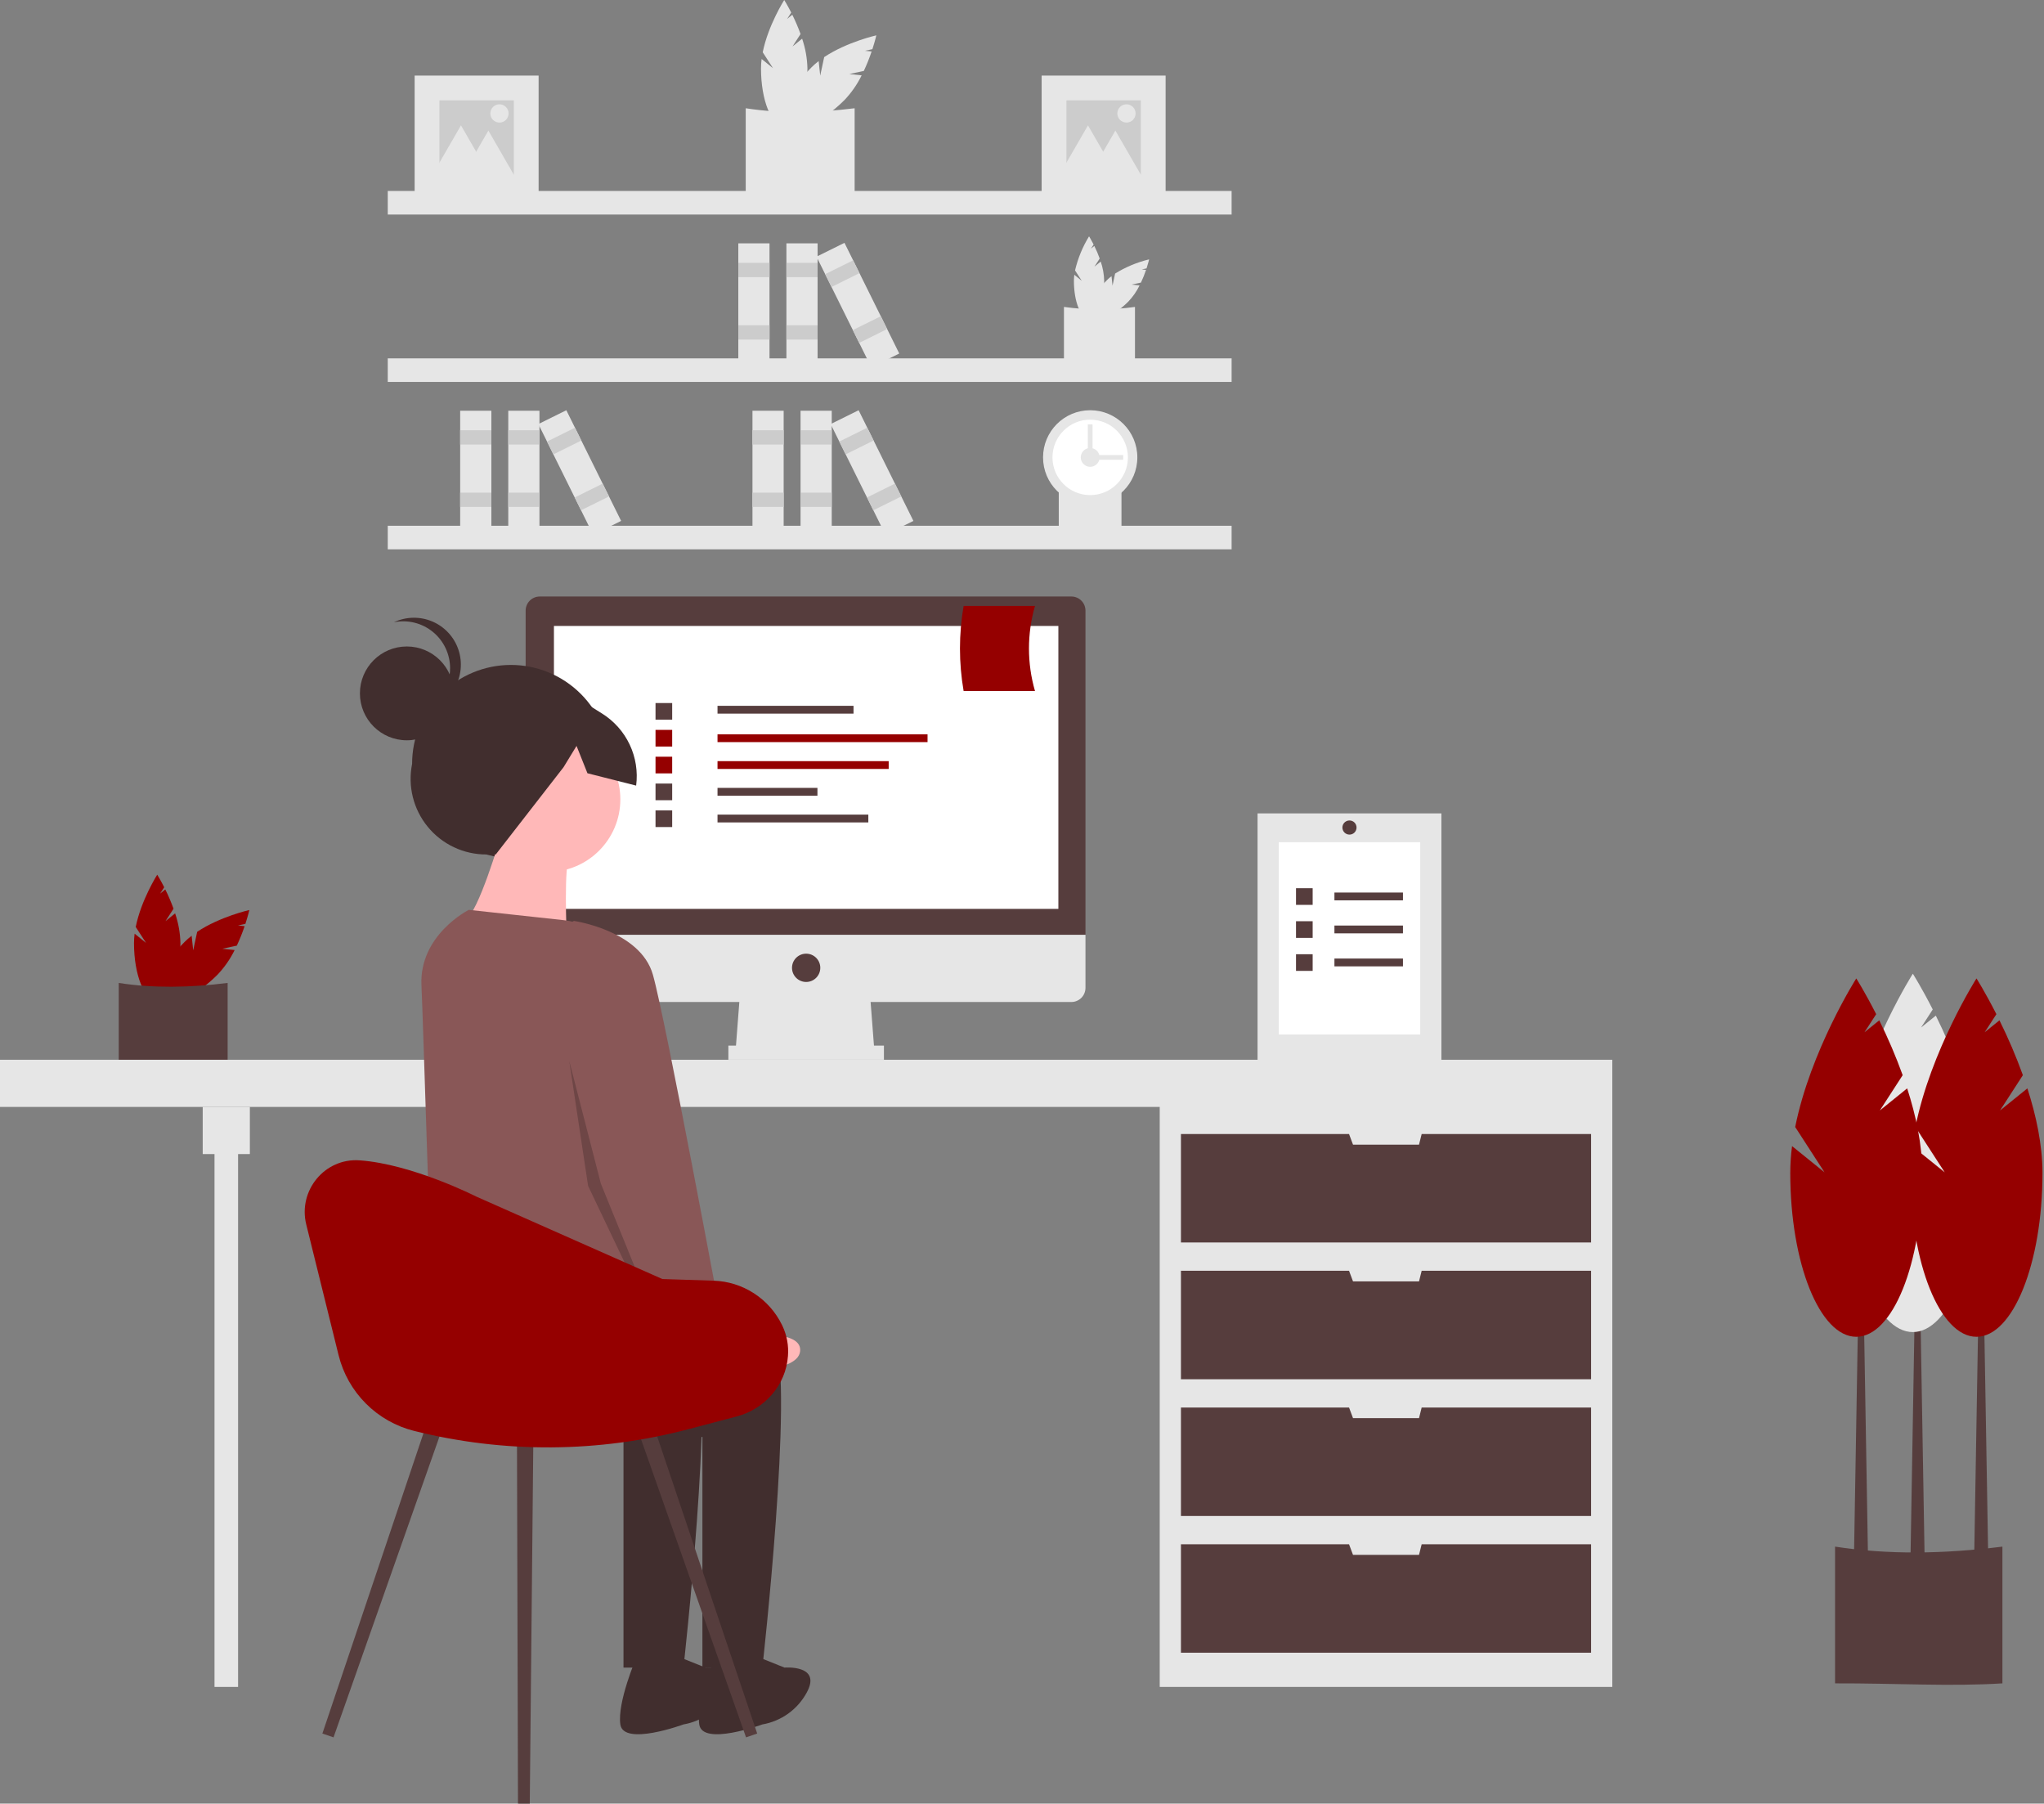 <svg width="883" height="779" viewBox="0 0 883 779" fill="none" xmlns="http://www.w3.org/2000/svg">
<rect x="0" y="0" width="883" height="779" fill="#808080" stroke="none"/>
<g clip-path="url(#clip0_249_14888)">
<path d="M342.362 20.06L345.832 14.698C344.803 11.856 343.614 9.074 342.272 6.365L340.029 8.177L341.805 5.432C340.112 2.1 338.78 0 338.78 0C338.78 0 331.822 10.965 329.497 22.575L333.949 29.455L329.02 25.474C328.845 26.827 328.755 28.189 328.75 29.553C328.75 43.302 333.241 54.448 338.78 54.448C344.319 54.448 348.81 43.302 348.81 29.553C348.706 25.178 347.932 20.845 346.515 16.705L342.362 20.06Z" fill="#E6E6E6"/>
<path d="M366.92 31.98L373.165 30.642C374.447 27.905 375.574 25.097 376.54 22.233L373.672 21.928L376.869 21.243C378.029 17.689 378.571 15.263 378.571 15.263C378.571 15.263 365.898 18.096 356.045 24.661L354.327 32.675L353.657 26.375C352.577 27.207 351.55 28.106 350.582 29.067C340.86 38.79 336.153 49.847 340.07 53.764C343.987 57.681 355.044 52.974 364.767 43.252C367.786 40.085 370.303 36.474 372.229 32.545L366.92 31.98Z" fill="#E6E6E6"/>
<path d="M369.201 85.184C354.72 86.11 338.941 85.13 322.155 85.184V46.752C336.946 49.055 352.72 48.818 369.201 46.752V85.184Z" fill="#E6E6E6"/>
<path d="M472.802 115.151L475.064 111.654C474.393 109.801 473.618 107.987 472.743 106.221L471.28 107.402L472.439 105.612C471.335 103.439 470.466 102.069 470.466 102.069C467.678 106.624 465.635 111.593 464.412 116.791L467.315 121.278L464.101 118.682C463.987 119.564 463.928 120.452 463.925 121.342C463.925 130.308 466.853 137.577 470.466 137.577C474.078 137.577 477.007 130.308 477.007 121.342C476.939 118.489 476.434 115.663 475.51 112.964L472.802 115.151Z" fill="#E6E6E6"/>
<path d="M488.817 122.925L492.889 122.052C493.725 120.267 494.46 118.437 495.09 116.569L493.22 116.37L495.305 115.923C496.061 113.605 496.415 112.023 496.415 112.023C491.224 113.272 486.265 115.341 481.725 118.152L480.605 123.378L480.168 119.27C479.463 119.812 478.793 120.399 478.162 121.025C471.822 127.366 468.753 134.577 471.307 137.131C473.862 139.685 481.072 136.616 487.413 130.276C489.382 128.211 491.023 125.856 492.279 123.293L488.817 122.925Z" fill="#E6E6E6"/>
<path d="M490.305 157.622C480.861 158.226 470.571 157.586 459.624 157.622V132.559C469.801 133.984 480.127 133.984 490.305 132.559V157.622Z" fill="#E6E6E6"/>
<path d="M484.473 231.898C476.134 232.431 467.048 231.867 457.382 231.898V209.767C466.368 211.026 475.486 211.026 484.473 209.767V231.898Z" fill="#E6E6E6"/>
<path d="M532.056 82.481H167.509V92.664H532.056V82.481Z" fill="#E6E6E6"/>
<path d="M532.056 154.78H167.509V164.963H532.056V154.78Z" fill="#E6E6E6"/>
<path d="M532.056 227.078H167.509V237.261H532.056V227.078Z" fill="#E6E6E6"/>
<path d="M470.959 217.914C482.206 217.914 491.324 208.796 491.324 197.548C491.324 186.3 482.206 177.182 470.959 177.182C459.711 177.182 450.593 186.3 450.593 197.548C450.593 208.796 459.711 217.914 470.959 217.914Z" fill="#E6E6E6"/>
<path d="M470.958 213.841C479.956 213.841 487.25 206.546 487.25 197.548C487.25 188.55 479.956 181.255 470.958 181.255C461.959 181.255 454.665 188.55 454.665 197.548C454.665 206.546 461.959 213.841 470.958 213.841Z" fill="white"/>
<path d="M470.958 201.621C473.207 201.621 475.031 199.797 475.031 197.548C475.031 195.298 473.207 193.475 470.958 193.475C468.708 193.475 466.885 195.298 466.885 197.548C466.885 199.797 468.708 201.621 470.958 201.621Z" fill="#E6E6E6"/>
<path d="M485.214 198.566V196.529H468.921V198.566H485.214Z" fill="#E6E6E6"/>
<path d="M469.94 199.584H471.977V183.292H469.94V199.584Z" fill="#E6E6E6"/>
<path d="M353.201 105.104H339.726V158.443H353.201V105.104Z" fill="#E6E6E6"/>
<path d="M353.201 113.526H339.726V119.702H353.201V113.526Z" fill="#CCCCCC"/>
<path d="M353.201 140.476H339.726V146.652H353.201V140.476Z" fill="#CCCCCC"/>
<path d="M332.426 105.104H318.951V158.443H332.426V105.104Z" fill="#E6E6E6"/>
<path d="M332.426 113.526H318.951V119.702H332.426V113.526Z" fill="#CCCCCC"/>
<path d="M332.426 140.476H318.951V146.652H332.426V140.476Z" fill="#CCCCCC"/>
<path d="M364.81 104.884L352.734 110.862L376.4 158.663L388.476 152.685L364.81 104.884Z" fill="#E6E6E6"/>
<path d="M368.548 112.431L356.472 118.41L359.212 123.945L371.288 117.966L368.548 112.431Z" fill="#CCCCCC"/>
<path d="M380.505 136.583L368.429 142.562L371.169 148.097L383.245 142.118L380.505 136.583Z" fill="#CCCCCC"/>
<path d="M233.042 177.403H219.567V230.742H233.042V177.403Z" fill="#E6E6E6"/>
<path d="M233.042 185.825H219.567V192.001H233.042V185.825Z" fill="#CCCCCC"/>
<path d="M233.042 212.775H219.567V218.951H233.042V212.775Z" fill="#CCCCCC"/>
<path d="M212.268 177.403H198.793V230.742H212.268V177.403Z" fill="#E6E6E6"/>
<path d="M212.268 185.825H198.793V192.001H212.268V185.825Z" fill="#CCCCCC"/>
<path d="M212.268 212.775H198.793V218.951H212.268V212.775Z" fill="#CCCCCC"/>
<path d="M244.653 177.182L232.577 183.161L256.243 230.962L268.319 224.983L244.653 177.182Z" fill="#E6E6E6"/>
<path d="M248.39 184.73L236.313 190.708L239.054 196.243L251.13 190.265L248.39 184.73Z" fill="#CCCCCC"/>
<path d="M260.348 208.882L248.271 214.86L251.012 220.395L263.088 214.416L260.348 208.882Z" fill="#CCCCCC"/>
<path d="M359.31 177.403H345.835V230.742H359.31V177.403Z" fill="#E6E6E6"/>
<path d="M359.31 185.825H345.835V192.001H359.31V185.825Z" fill="#CCCCCC"/>
<path d="M359.31 212.775H345.835V218.951H359.31V212.775Z" fill="#CCCCCC"/>
<path d="M338.537 177.403H325.062V230.742H338.537V177.403Z" fill="#E6E6E6"/>
<path d="M338.537 185.825H325.062V192.001H338.537V185.825Z" fill="#CCCCCC"/>
<path d="M338.537 212.775H325.062V218.951H338.537V212.775Z" fill="#CCCCCC"/>
<path d="M370.921 177.182L358.845 183.161L382.511 230.962L394.587 224.983L370.921 177.182Z" fill="#E6E6E6"/>
<path d="M374.657 184.73L362.581 190.708L365.321 196.243L377.397 190.265L374.657 184.73Z" fill="#CCCCCC"/>
<path d="M386.615 208.882L374.539 214.86L377.279 220.395L389.355 214.416L386.615 208.882Z" fill="#CCCCCC"/>
<path d="M503.543 32.645H449.987V86.201H503.543V32.645Z" fill="#E6E6E6"/>
<path d="M492.832 43.357H460.698V75.49H492.832V43.357Z" fill="#CCCCCC"/>
<path d="M470 54.143L476.814 65.944L483.627 77.745H470H456.373L463.187 65.944L470 54.143Z" fill="#E6E6E6"/>
<path d="M481.839 56.398L488.653 68.199L495.466 80H481.839H468.212L475.026 68.199L481.839 56.398Z" fill="#E6E6E6"/>
<path d="M486.631 52.941C488.81 52.941 490.577 51.174 490.577 48.995C490.577 46.815 488.81 45.048 486.631 45.048C484.451 45.048 482.685 46.815 482.685 48.995C482.685 51.174 484.451 52.941 486.631 52.941Z" fill="#E6E6E6"/>
<path d="M232.679 32.645H179.123V86.201H232.679V32.645Z" fill="#E6E6E6"/>
<path d="M221.968 43.357H189.834V75.49H221.968V43.357Z" fill="#CCCCCC"/>
<path d="M199.136 54.143L205.949 65.944L212.763 77.745H199.136H185.509L192.322 65.944L199.136 54.143Z" fill="#E6E6E6"/>
<path d="M210.975 56.398L217.788 68.199L224.601 80H210.975H197.348L204.161 68.199L210.975 56.398Z" fill="#E6E6E6"/>
<path d="M215.767 52.941C217.946 52.941 219.713 51.174 219.713 48.995C219.713 46.815 217.946 45.048 215.767 45.048C213.587 45.048 211.82 46.815 211.82 48.995C211.82 51.174 213.587 52.941 215.767 52.941Z" fill="#E6E6E6"/>
<path d="M71.498 397.845L74.967 392.483C73.939 389.64 72.75 386.859 71.408 384.15L69.164 385.962L70.941 383.217C69.248 379.884 67.916 377.785 67.916 377.785C67.916 377.785 60.958 388.75 58.633 400.359L63.085 407.24L58.156 403.259C57.981 404.611 57.89 405.974 57.886 407.337C57.886 421.087 62.376 432.233 67.916 432.233C73.455 432.233 77.946 421.087 77.946 407.337C77.842 402.963 77.068 398.63 75.651 394.49L71.498 397.845Z" fill="#950000"/>
<path d="M96.055 409.765L102.3 408.427C103.583 405.689 104.709 402.882 105.675 400.018L102.808 399.713L106.005 399.028C107.164 395.474 107.707 393.047 107.707 393.047C107.707 393.047 95.033 395.881 85.18 402.446L83.463 410.46L82.793 404.159C81.712 404.992 80.685 405.891 79.718 406.852C69.996 416.574 65.289 427.631 69.206 431.548C73.123 435.465 84.18 430.759 93.903 421.036C96.922 417.87 99.439 414.259 101.364 410.33L96.055 409.765Z" fill="#950000"/>
<path d="M98.336 462.969C83.855 463.895 68.076 462.915 51.29 462.969V424.537C66.081 426.84 81.855 426.603 98.336 424.537V462.969Z" fill="#563D3D"/>
<path d="M696.509 475.031H500.998V728.585H696.509V475.031Z" fill="#E6E6E6"/>
<path d="M102.847 488.269H92.664V728.585H102.847V488.269Z" fill="#E6E6E6"/>
<path d="M696.509 457.72H0V478.086H696.509V457.72Z" fill="#E6E6E6"/>
<path d="M107.938 478.086H87.572V498.452H107.938V478.086Z" fill="#E6E6E6"/>
<path d="M614.155 489.796L613.009 494.379H584.497L582.779 489.796H510.162V536.638H687.344V489.796H614.155Z" fill="#563D3D"/>
<path d="M614.155 548.857L613.009 553.439H584.497L582.779 548.857H510.162V595.698H687.344V548.857H614.155Z" fill="#563D3D"/>
<path d="M614.155 607.918L613.009 612.5H584.497L582.779 607.918H510.162V654.759H687.344V607.918H614.155Z" fill="#563D3D"/>
<path d="M614.155 666.979L613.009 671.561H584.497L582.779 666.979H510.162V713.82H687.344V666.979H614.155Z" fill="#563D3D"/>
<path d="M377.785 454.665H317.706L319.742 428.19H375.748L377.785 454.665Z" fill="#E6E6E6"/>
<path d="M381.858 451.611H314.651V457.721H381.858V451.611Z" fill="#E6E6E6"/>
<path d="M462.812 257.627H233.188C231.567 257.627 230.013 258.271 228.868 259.416C227.722 260.562 227.078 262.116 227.078 263.737V403.751H468.921V263.737C468.921 262.116 468.278 260.562 467.132 259.416C465.986 258.271 464.432 257.627 462.812 257.627Z" fill="#563D3D"/>
<path d="M227.078 403.751V426.662C227.078 428.283 227.722 429.837 228.868 430.983C230.013 432.128 231.567 432.772 233.188 432.772H462.812C464.432 432.772 465.986 432.128 467.132 430.983C468.278 429.837 468.921 428.283 468.921 426.662V403.751H227.078Z" fill="#E6E6E6"/>
<path d="M457.211 270.355H239.298V392.55H457.211V270.355Z" fill="white"/>
<path d="M348.254 424.117C351.629 424.117 354.364 421.382 354.364 418.007C354.364 414.633 351.629 411.897 348.254 411.897C344.88 411.897 342.145 414.633 342.145 418.007C342.145 421.382 344.88 424.117 348.254 424.117Z" fill="#563D3D"/>
<path d="M865.036 727.057C842.782 728.481 818.533 726.975 792.737 727.057V667.997C815.468 671.535 839.708 671.172 865.036 667.997V727.057Z" fill="#563D3D"/>
<path d="M831.432 673.3H825.322L827.359 553.949H829.395L831.432 673.3Z" fill="#563D3D"/>
<path d="M858.926 674.107H852.816L854.853 554.755H856.889L858.926 674.107Z" fill="#563D3D"/>
<path d="M806.993 674.107H800.883L802.92 554.755H804.956L806.993 674.107Z" fill="#563D3D"/>
<path d="M836.523 477.577L846.386 462.334C843.461 454.255 840.083 446.347 836.267 438.648L829.89 443.799L834.939 435.995C830.127 426.521 826.34 420.553 826.34 420.553C826.34 420.553 806.56 451.723 799.952 484.725L812.608 504.285L798.597 492.968C798.098 496.813 797.841 500.685 797.828 504.561C797.828 543.647 810.593 575.332 826.34 575.332C842.087 575.332 854.852 543.647 854.852 504.561C854.852 492.444 852.111 479.767 848.33 468.041L836.523 477.577Z" fill="#E6E6E6"/>
<path d="M864.017 479.613L873.88 464.371C870.955 456.291 867.577 448.383 863.761 440.684L857.384 445.835L862.434 438.031C857.621 428.558 853.834 422.589 853.834 422.589C853.834 422.589 834.054 453.76 827.446 486.762L840.102 506.322L826.091 495.005C825.592 498.849 825.335 502.721 825.322 506.598C825.322 545.684 838.087 577.369 853.834 577.369C869.581 577.369 882.346 545.684 882.346 506.598C882.346 494.481 879.605 481.804 875.824 470.077L864.017 479.613Z" fill="#950000"/>
<path d="M812.085 479.613L821.947 464.371C819.022 456.291 815.644 448.383 811.829 440.684L805.451 445.835L810.501 438.031C805.688 428.558 801.902 422.589 801.902 422.589C801.902 422.589 782.121 453.76 775.513 486.762L788.169 506.322L774.158 495.005C773.659 498.849 773.403 502.721 773.39 506.598C773.39 545.684 786.155 577.369 801.902 577.369C817.648 577.369 830.414 545.684 830.414 506.598C830.414 494.481 827.673 481.804 823.891 470.077L812.085 479.613Z" fill="#950000"/>
<path d="M368.72 304.848H309.964V308.22H368.72V304.848Z" fill="#563D3D"/>
<path d="M400.696 317.151H309.964V320.524H400.696V317.151Z" fill="#950000"/>
<path d="M383.909 328.742H309.964V332.115H383.909V328.742Z" fill="#950000"/>
<path d="M353.132 340.29H309.964V343.663H353.132V340.29Z" fill="#563D3D"/>
<path d="M375.115 351.837H309.964V355.21H375.115V351.837Z" fill="#563D3D"/>
<path d="M290.378 303.649H283.184V310.844H290.378V303.649Z" fill="#563D3D"/>
<path d="M290.378 315.24H283.184V322.435H290.378V315.24Z" fill="#950000"/>
<path d="M290.378 326.832H283.184V334.026H290.378V326.832Z" fill="#950000"/>
<path d="M290.378 338.423H283.184V345.617H290.378V338.423Z" fill="#563D3D"/>
<path d="M290.378 350.014H283.184V357.209H290.378V350.014Z" fill="#563D3D"/>
<path d="M447.115 298.463H416.282C414.178 286.299 414.178 273.864 416.282 261.7H447.115C443.642 273.708 443.642 286.455 447.115 298.463Z" fill="#950000"/>
<path d="M222.764 372.144L210.079 369.052C205.239 369.058 200.458 367.988 196.081 365.92C191.705 363.851 187.844 360.835 184.776 357.091C181.709 353.346 179.512 348.967 178.345 344.269C177.178 339.571 177.07 334.673 178.029 329.928V329.928C178.014 318.608 182.498 307.745 190.493 299.73C198.488 291.715 209.339 287.204 220.66 287.19H220.66C231.98 287.176 242.843 291.659 250.858 299.654C258.873 307.649 263.384 318.5 263.398 329.821V329.821C270.59 354.849 248.065 378.312 222.764 372.144Z" fill="#412E2E"/>
<path d="M236.62 376.607C253.941 376.607 267.983 362.565 267.983 345.244C267.983 327.922 253.941 313.88 236.62 313.88C219.298 313.88 205.256 327.922 205.256 345.244C205.256 362.565 219.298 376.607 236.62 376.607Z" fill="#FFB8B8"/>
<path d="M216.165 361.607C216.165 361.607 206.62 394.334 201.165 397.062C195.711 399.789 244.802 403.88 244.802 403.88C244.802 403.88 243.438 372.516 246.165 369.789C248.893 367.061 216.165 361.607 216.165 361.607Z" fill="#FFB8B8"/>
<path d="M265.256 563.426C265.256 563.426 326.62 557.971 334.802 578.426C342.984 598.88 329.347 720.244 329.347 720.244H303.438V620.698C303.438 620.698 192.966 589.297 192.966 578.387C192.966 567.478 265.256 563.426 265.256 563.426Z" fill="#412E2E"/>
<path d="M325.256 714.79L338.892 720.244C338.892 720.244 355.256 718.88 348.438 731.153C346.486 734.716 343.756 737.792 340.451 740.153C337.145 742.514 333.35 744.099 329.347 744.79C329.347 744.79 303.438 754.335 302.074 744.79C300.711 735.244 308.892 716.153 308.892 716.153L325.256 714.79Z" fill="#412E2E"/>
<path d="M231.165 563.426C231.165 563.426 292.529 557.971 300.711 578.426C308.893 598.88 295.256 720.244 295.256 720.244H269.347V620.698C269.347 620.698 190.929 602.534 190.929 591.625C190.929 586.5 185.585 560.454 195.002 554.967C205.63 548.774 231.165 563.426 231.165 563.426Z" fill="#412E2E"/>
<path d="M291.165 714.79L304.802 720.244C304.802 720.244 321.165 718.88 314.347 731.153C312.395 734.716 309.665 737.792 306.36 740.153C303.055 742.514 299.259 744.099 295.256 744.79C295.256 744.79 269.347 754.335 267.983 744.79C266.62 735.244 274.802 716.153 274.802 716.153L291.165 714.79Z" fill="#412E2E"/>
<path d="M202.528 392.971L243.509 397.425C249.833 398.113 255.779 400.781 260.497 405.049C265.214 409.317 268.463 414.967 269.778 421.192L285.71 496.607C285.71 496.607 291.165 571.607 280.256 575.698C269.347 579.789 254.347 559.335 233.892 562.062C213.438 564.789 186.847 570.926 186.847 570.926C186.847 570.926 182.624 436.678 182.074 425.698C180.974 403.747 202.528 392.971 202.528 392.971Z" fill="#895757"/>
<path d="M299.6 567.322L316.424 577.23C316.424 577.23 346.607 572.899 345.665 583.508C344.722 594.116 311.776 592.066 311.776 592.066L291.501 579.573L299.6 567.322Z" fill="#FFB8B8"/>
<path d="M175.743 319.735C186.932 319.735 196.003 310.664 196.003 299.475C196.003 288.286 186.932 279.215 175.743 279.215C164.554 279.215 155.483 288.286 155.483 299.475C155.483 310.664 164.554 319.735 175.743 319.735Z" fill="#412E2E"/>
<path d="M194.436 288.584C194.434 285.587 193.766 282.628 192.482 279.92C191.197 277.213 189.328 274.824 187.008 272.926C184.689 271.029 181.977 269.67 179.068 268.947C176.16 268.225 173.127 268.157 170.189 268.748C172.782 267.523 175.604 266.862 178.471 266.81C181.338 266.758 184.183 267.314 186.818 268.444C189.453 269.573 191.819 271.249 193.758 273.361C195.697 275.473 197.165 277.973 198.066 280.695C198.967 283.416 199.279 286.299 198.983 289.15C198.687 292.002 197.788 294.758 196.347 297.237C194.906 299.715 192.954 301.859 190.622 303.527C188.29 305.195 185.631 306.349 182.82 306.912C186.296 305.275 189.234 302.682 191.291 299.436C193.348 296.191 194.439 292.427 194.436 288.584V288.584Z" fill="#412E2E"/>
<path d="M211.816 300.074L239.129 295.045L260.134 308.21C265.299 311.446 269.426 316.096 272.028 321.608C274.629 327.119 275.596 333.261 274.812 339.305L253.775 333.973L249.064 322.161L243.454 331.357L214.119 369.107L197.65 358.619L182.967 335.609L211.816 300.074Z" fill="#412E2E"/>
<path d="M234.309 404.571L247.945 397.752C247.945 397.752 276.581 401.843 282.036 420.934C287.491 440.025 312.036 572.298 312.036 572.298L288.854 583.207L256.127 502.753L234.309 404.571Z" fill="#895757"/>
<path opacity="0.2" d="M245.917 458.23L259.565 511.205L283.767 570.701L282.928 572.761L254.063 512.199L245.917 458.23Z" fill="black"/>
<path d="M144.084 750.379L139.271 748.721L185.896 610.231L192.636 612.553L144.084 750.379Z" fill="#563D3D"/>
<path d="M322.291 750.379L327.105 748.721L280.479 610.231L273.74 612.553L322.291 750.379Z" fill="#563D3D"/>
<path d="M223.77 778.981L228.861 778.999L230.443 617.107L223.315 617.082L223.77 778.981Z" fill="#563D3D"/>
<path d="M132.3 528.856L146.265 585.301C148.221 593.206 152.293 600.428 158.044 606.193C163.795 611.958 171.008 616.048 178.908 618.023H178.908C217.857 627.76 258.634 627.497 297.455 617.259L318.306 611.76C330.421 608.564 339.532 598.159 340.394 585.658C340.744 581.239 339.944 576.805 338.071 572.787C337.99 572.614 337.908 572.442 337.826 572.272C335.107 566.686 330.911 561.95 325.694 558.577C320.477 555.204 314.437 553.321 308.228 553.134L286.139 552.421L205.694 516.781C205.694 516.781 178.027 502.728 155.282 501.155C140.262 500.116 128.683 514.24 132.3 528.856Z" fill="#950000"/>
<path d="M622.683 351.309H543.257V459.248H622.683V351.309Z" fill="#E6E6E6"/>
<path d="M613.518 363.764H552.421V446.793H613.518V363.764Z" fill="white"/>
<path d="M606.07 385.492H576.468V388.865H606.07V385.492Z" fill="#563D3D"/>
<path d="M567.065 383.625H559.87V390.819H567.065V383.625Z" fill="#563D3D"/>
<path d="M606.07 399.748H576.468V403.121H606.07V399.748Z" fill="#563D3D"/>
<path d="M567.065 397.881H559.87V405.076H567.065V397.881Z" fill="#563D3D"/>
<path d="M606.07 414.004H576.468V417.377H606.07V414.004Z" fill="#563D3D"/>
<path d="M567.065 412.137H559.87V419.331H567.065V412.137Z" fill="#563D3D"/>
<path d="M586.025 357.419C586.025 355.732 584.657 354.364 582.97 354.364C581.283 354.364 579.915 355.732 579.915 357.419C579.915 359.106 581.283 360.474 582.97 360.474C584.657 360.474 586.025 359.106 586.025 357.419Z" fill="#563D3D"/>
</g>
<defs>
<clipPath id="clip0_249_14888">
<rect width="882.346" height="778.999" fill="white"/>
</clipPath>
</defs>
</svg>
